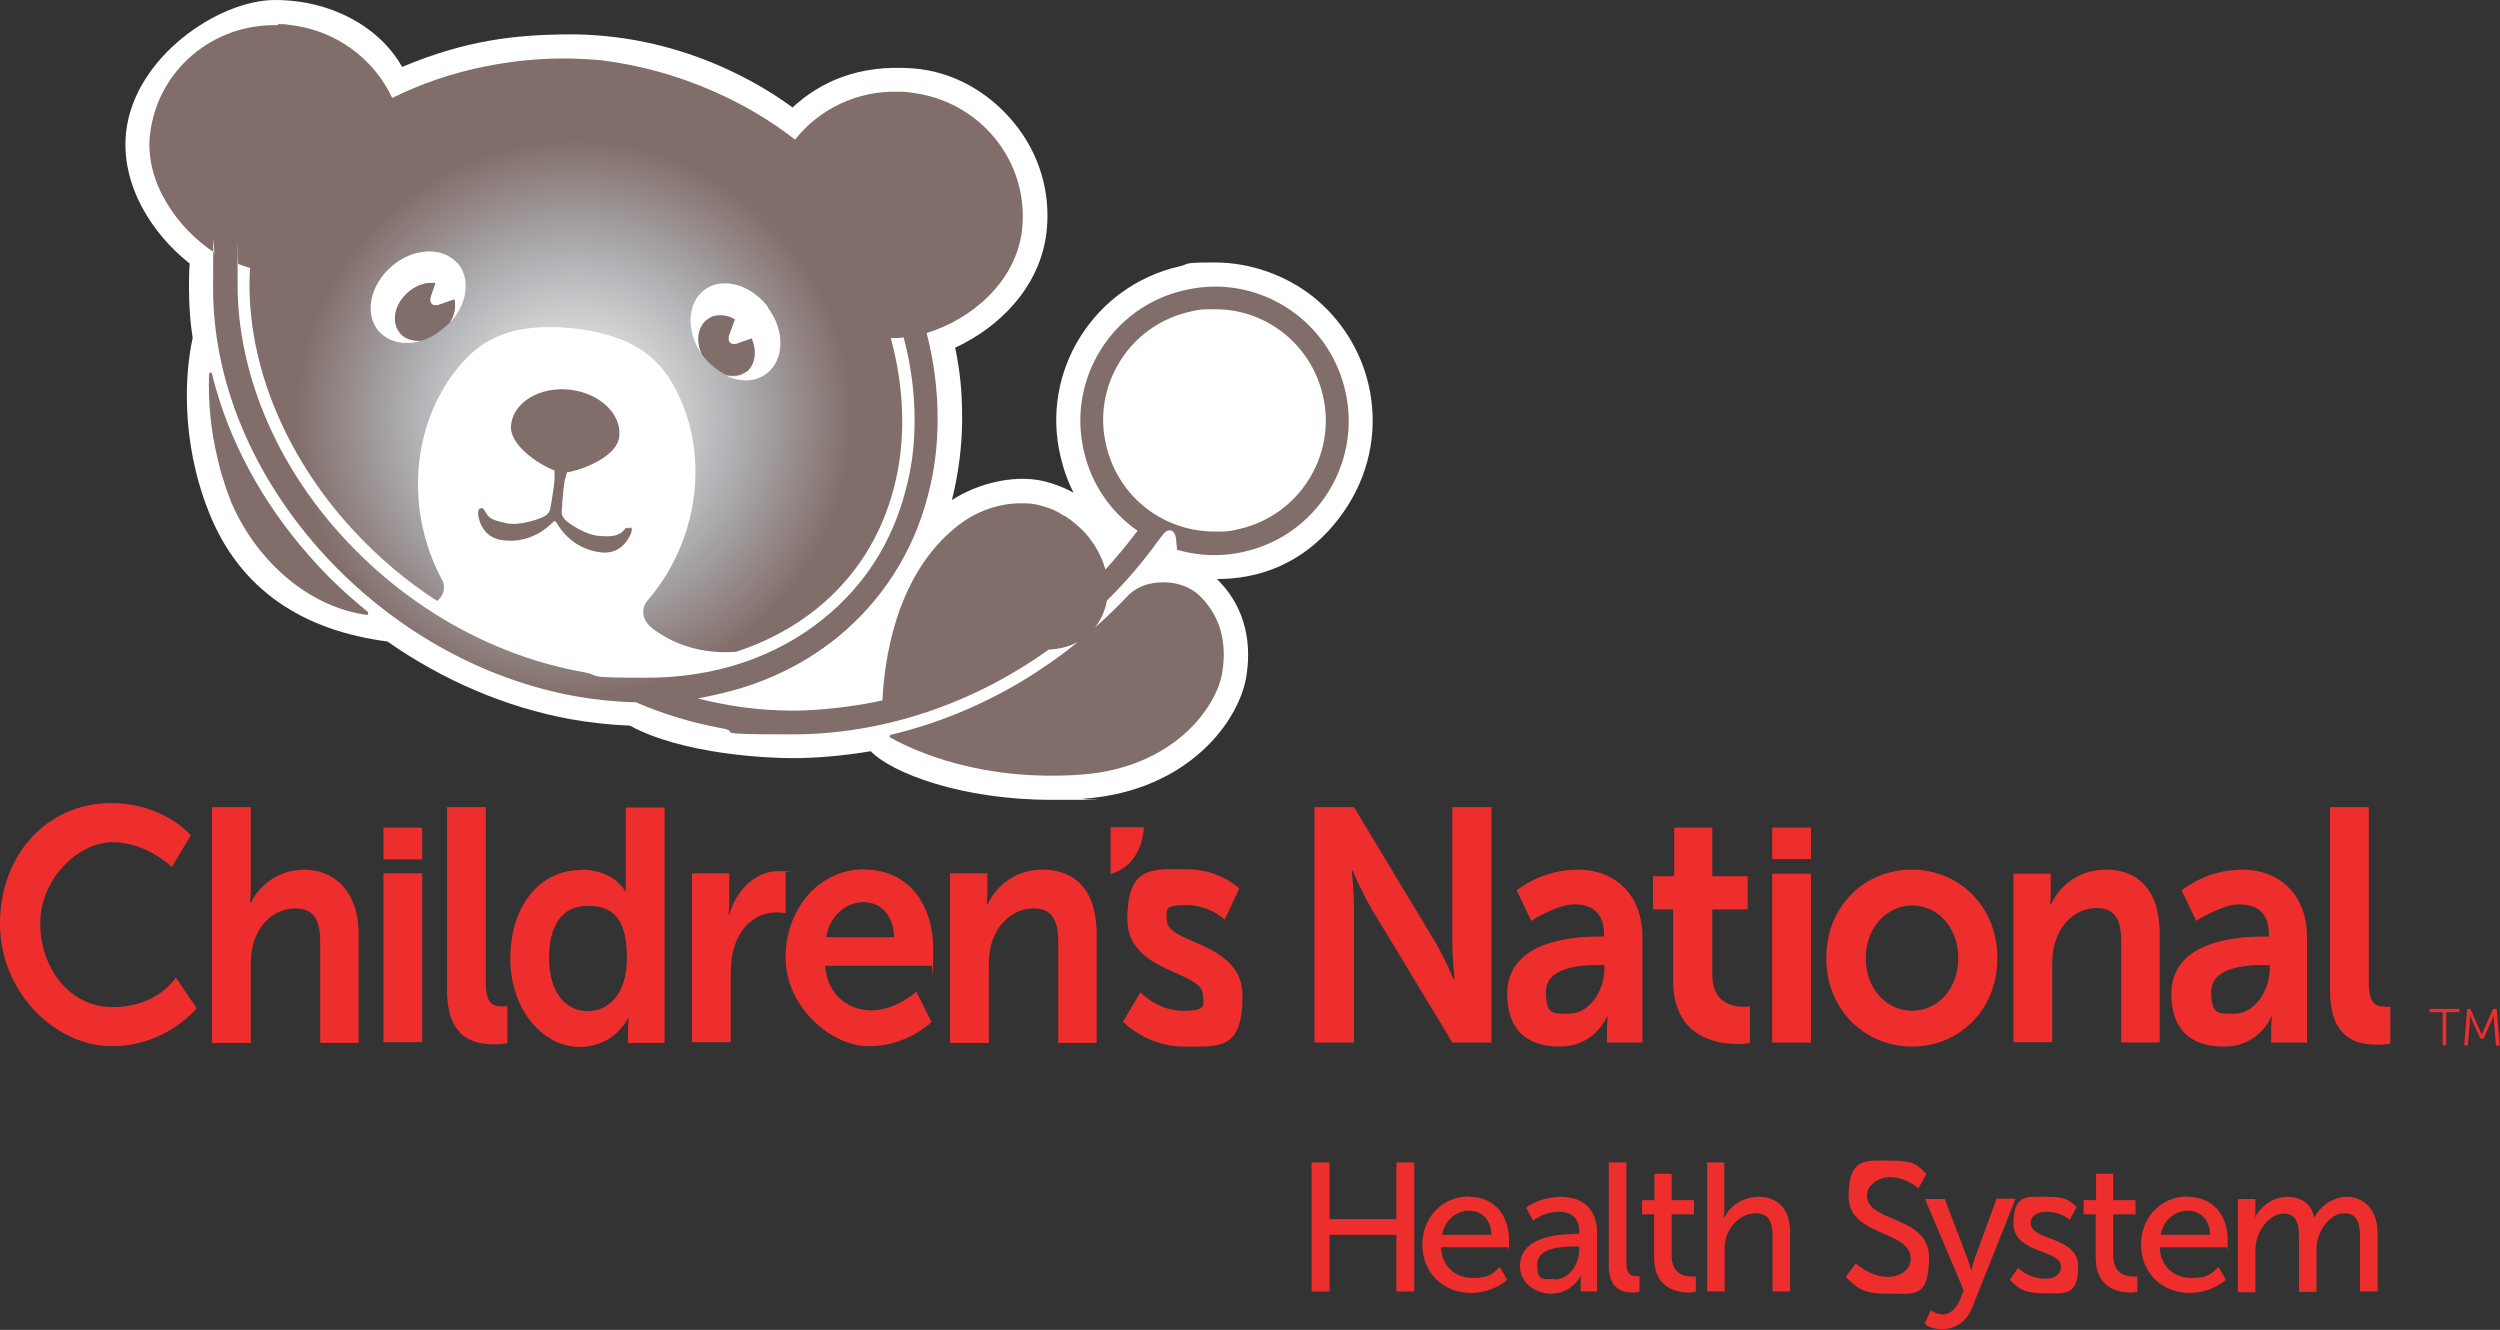 <?xml version="1.0" encoding="UTF-8"?>
<svg xmlns="http://www.w3.org/2000/svg" version="1.1" xmlns:xlink="http://www.w3.org/1999/xlink" viewBox="0 0 683.9 363.8">
  <rect x="0" y="0" width="683.9" height="363.8" fill="#333333" stroke="none"/>
  <defs>
    <style>
      .cls-1, .cls-2 {
        fill: #ee2e2c;
      }

      .cls-1, .cls-3, .cls-4, .cls-5 {
        fill-rule: evenodd;
      }

      .cls-3 {
        fill: #fff;
      }

      .cls-4 {
        fill: #816d6a;
      }

      .cls-5 {
        fill: url(#radial-gradient);
      }
    </style>
    <radialGradient id="radial-gradient" cx="157" cy="114.3" fx="157" fy="114.3" r="84.9" gradientUnits="userSpaceOnUse">
      <stop offset="0" stop-color="#fff"/>
      <stop offset=".5" stop-color="#b2b4b7"/>
      <stop offset=".9" stop-color="#816d6a"/>
    </radialGradient>
  </defs>
  <!-- Generator: Adobe Illustrator 28.7.1, SVG Export Plug-In . SVG Version: 1.2.0 Build 142)  -->
  <g>
    <g id="Layer_1">
      <g>
        <path class="cls-3" d="M106,175.5c15.3,10.7,32.6,18.1,50.4,21.3,5.2.9,10.6,1.5,15.9,1.7,14.5,7.9,37.8,8.9,44.5,8.9s14.3-.7,21.4-1.9c5.8,6,24.9,13.3,49.4,13.3s5.9-.1,8.8-.3c29.1-2.1,42.9-21.8,44.6-33.8,1.6-10.4-1.2-19.6-8.1-26.3,18.6,0,29.9-10.6,36-20.4,6.1-9.8,8.1-21.4,5.5-32.7-2.2-9.6-7.7-18.2-15.4-24.3-7.6-5.9-17.2-9.2-26.7-9.2s-6.6.4-9.8,1.1c-23.3,5.4-37.9,28.7-32.4,51.9.8,3.5,2,6.9,3.6,10-1.9-1.1-4-1.9-6.1-2.6-9.3-3.1-20.5.2-27.2,4.6,1.8-7.2,2.8-14.7,2.8-22.4s-.6-12.8-1.9-19.3c12-5.5,23.3-16.6,25-31.7,1.2-10.8-2-21.4-8.9-29.8-6.9-8.4-16.7-14.1-27.7-14.9-14.9-1.1-25.3,3.7-32.9,10.7-8.1-6-30.7-20.4-62.3-20-13.6.2-26.8,1.5-44.5,8.9C103.8,7.3,90.5,0,75.2,0s-38.4,15.5-40.7,36.1c-1.6,14.5,7.2,28,17.4,36-.2,2.2-.2,4.5-.2,6.7,0,4.8.3,8.9,1,13.7-1.9,8.5-3.6,27.3,4.4,47.5,8.4,21.3,25.7,32.5,49,35.5Z"/>
        <path class="cls-4" d="M100.5,167.3c-4.9-4-9.6-8.3-13.9-13-13-14.1-22.6-30.7-27.5-47.9-.4-1.4-.8-2.8-1.1-4.1,0-.3-.2-.4-.4-.4s-.4.2-.4.5h0c-.3,7.7.5,15.5,2.4,23.4.3,1.4.7,2.8,1.1,4.2.8,2.6,1.6,5,2.6,7.5,7.4,17,22,28.7,37,30.7h0c.2,0,.3,0,.4-.2.1-.2,0-.4-.1-.6h0Z"/>
        <path class="cls-5" d="M332.9,84.6c-.9,0-1.9,0-2.8,0-1.6,0-3.2.3-4.7.7-7.9,1.8-14.7,6.6-19,13.5-4.3,6.9-5.7,15.1-3.8,23,3.2,13.8,15.1,23.3,29,23.6.9,0,1.8,0,2.8,0,1.6,0,3.2-.3,4.7-.7,16.4-3.8,26.6-20.2,22.8-36.5-3.2-13.8-15.2-23.4-29-23.6ZM65.1,72.2c1.1.4,2.2.8,3.3,1.1-1.5,24.2,8.7,50.5,28.1,71.6,6.9,7.5,14.7,14.1,23.1,19.5,1.9-1.6,2.5-4,1.1-6.2h0c-6.1-11.6-8.2-25.8-4.6-39.4,2.3-8.6,6.5-15.8,11.9-21.2,6-6,13.4-8,21.4-8.1h2.4c1.6,0,3.3.2,4.9.3,10.8,1.3,20.4,4.4,26.4,13.7,4.1,6.5,6.7,14.4,7.1,23.3.6,14.1-4.5,27.5-12.9,37.3h0c-2.1,2.3-1.6,5.4.7,7.4l1.4,1.1c.9.6,1.9,1.2,2.9,1.8,5.8,3.2,12.4,4.4,19.1,3.9,8-2.6,15.4-6.5,21.8-11.6,10.6-8.5,17.8-19.7,21.3-33.1,3.4-12.8,3-27-.8-41.1,1.1,0,2.3,0,3.5-.2,2,7.5,3,15.1,3,22.5s-.8,13.2-2.5,19.5c-3.7,14.2-11.3,26-22.5,35-13.1,10.6-29.8,16.1-48.3,16.1s-11.6-.5-17.6-1.6c-24.3-4.4-47.5-17.4-65.2-36.6-18.8-20.3-29.1-45.5-29.1-69.3s0-3.9.2-5.8ZM76.1,6.6c1,0,2,0,3,.2,12.8,1.4,23.2,9.3,28.2,20,7.9-3.9,16.5-6.9,25.8-8.7,7-1.4,14.1-2.1,21.1-2.1,3.5,0,7,.2,10.4.5,10.3,1.3,20.6,4.1,30.4,8.4,8.3,3.6,15.8,8.1,22.5,13.3,6.6-8.4,17.1-13.5,28.5-13.1.9,0,1.9,0,2.9.2,19.2,2.1,32.7,18.9,30.7,37.5-1.6,14.3-13.9,24.6-26.1,28.3,2,7.8,3,15.7,3,23.4s-.9,14.4-2.7,21.2c-4,15.5-12.7,28.9-24.9,38.8-9.7,7.8-21,13-33.8,15.7l-4.2.9,3.9.9,4.1.8c6.1,1.1,12.2,1.6,18.4,1.6s16.2-1,24.1-2.8c.5-10.6,3.4-32.7,18.7-46.2,5.9-5.3,12.4-7.5,18.3-7.7h2.4c1.6,0,3.2.4,4.9.9,1.7.5,3.4,1.2,4.7,2.1l.7.4h.2c0,.1.4.3.4.3,1.5,1,2.9,2.2,4.3,3.5,1.2,1.2,2.2,2.4,3,3.7l.2.2.3.5c1.3,2.1,2.3,4.3,2.9,6.5,3.1-3.4,6-6.9,8.8-10.6-7.2-5-12.6-12.6-14.7-21.8-4.6-19.7,7.7-39.5,27.5-44,2.9-.7,5.9-1,8.8-1,16.5.2,31.3,11.6,35.2,28.5,4.6,19.7-7.8,39.5-27.5,44-6.3,1.5-12.7,1.2-18.5-.5l-.3-3.2c-.2-1.2-.7-1.9-1.4-2.1h-.5c-.6,0-1.2.5-1.8,1.3l-1,1.3c-4.3,6-9.1,11.6-14.2,16.6-.5,2.8-1.6,5.3-3.3,7.4,3.3-2.9,6.4-5.9,9.3-9,2.7-2.5,5.9-3.4,9.7-3.4s7.5,1.5,9.7,3.7c4.5,4.4,7.7,11,6.2,20.7-1.4,9.7-13.3,26.3-38.5,28.2-27.4,2-45.6-6.4-52.3-10.1-.2-.1-.3-.3-.2-.5,0-.1.1-.2.3-.3,11.9-2.8,23.6-7.5,34.6-13.9,5.8-3.4,11.4-7.3,16.6-11.5-2.4,1.3-5.2,2-8,2.1-20.8,14.9-45.4,23.2-70.2,23.2s-13-.6-19.4-1.7c-8.1-1.5-16-3.9-23.4-7.1h-.2c0,0-.1,0-.1,0-5.4-.1-10.8-.7-16-1.6-25.7-4.6-50-18.3-68.6-38.4-19.9-21.6-30.7-47.8-30.7-73.1s.2-6.6.5-9.8c-10.3-6.7-19.1-19.3-17.8-32.1,1.9-17.7,17.1-30.7,35-30.2ZM125.1,72c-2-2.3-5.1-3.4-8.3-3.2-3.3.2-6.8,1.5-9.7,4.1-5.9,5.1-7.5,13-3.5,17.7,1.7,1.9,4.1,3,6.8,3.2h1.6c1.1,0,2.2-.3,3.3-.6-2.2.2-4.4-.4-5.8-2-2.6-3-1.6-8,2.1-11.2,1.8-1.6,4-2.5,6-2.6.5,0,1,0,1.5,0l-1.2,3.5c-.5,1.4-.1,2.4.9,2.6h.7c.2,0,.5-.1.8-.2l4-1.4c.5,2.1,0,4.5-1.4,6.6,4.9-5.1,6-12.2,2.3-16.5ZM210.1,84c-3.2-4.2-7.7-6.5-11.8-6.5-2.1,0-4,.6-5.6,1.8-4.8,3.6-5.1,11.5-.6,17.8-1.8-3.6-1.3-7.7,1.4-9.7.9-.7,1.9-1.1,3-1.1h1.1c1.1,0,2.3.4,3.4,1.1l-1.5,4.1c-.5,1.4-.1,2.4.9,2.6h.7c.2,0,.5,0,.8-.2l3.7-1.3c1.5,3.5,1,7.3-1.5,9.2-1.6,1.2-3.6,1.4-5.6.9,3.9,1.9,8.1,1.9,11.2-.5,4.9-3.7,5.1-11.7.4-18Z"/>
        <g>
          <g>
            <rect class="cls-2" x="484.8" y="226.4" width="10.6" height="8.6"/>
            <path class="cls-1" d="M359.6,220.8h10.8l22.4,37.2c2.2,3.7,4.9,10,4.9,10h.2s-.6-6.2-.6-10v-37.2h10.7v64.4h-10.7l-22.4-37.1c-2.2-3.7-4.9-10-4.9-10h-.2s.6,6.2.6,10v37.1h-10.8v-64.4Z"/>
            <path class="cls-1" d="M437.4,256.2h1.4v-.6c0-6.1-3.5-8.2-8.2-8.2s-11.7,4.5-11.7,4.5l-4-8.3s6.6-5.7,16.7-5.7,17.7,6.7,17.7,18.4v28.9h-9.7v-3.8c0-1.8.2-3.3.2-3.3h-.2c0,0-3.3,8.2-12.9,8.2s-14.4-5.2-14.4-14.4c0-14.7,18.3-15.7,25.2-15.7ZM429.3,277.3c5.6,0,9.6-6.5,9.6-12.2v-1.1h-1.8c-5.4,0-14.2.8-14.2,7.3s2.1,6,6.4,6Z"/>
            <path class="cls-1" d="M457.7,248.8h-5.5v-9.1h5.8v-13.3h10.4v13.3h9.7v9.1h-9.7v17.9c0,7.6,5.5,8.7,8.4,8.7s1.9-.2,1.9-.2v10.1s-1.3.3-3.3.3c-5.9,0-17.7-1.9-17.7-17.4v-19.4Z"/>
            <rect class="cls-2" x="484.8" y="239" width="10.6" height="46.2"/>
            <path class="cls-1" d="M523,237.9c13,0,23.4,10.1,23.4,24.2s-10.4,24.2-23.3,24.2-23.5-10-23.5-24.2,10.4-24.2,23.4-24.2ZM523.1,276.5c6.8,0,12.6-5.8,12.6-14.4s-5.8-14.4-12.6-14.4-12.7,5.9-12.7,14.4,5.8,14.4,12.7,14.4Z"/>
            <path class="cls-1" d="M550.8,239h10.2v5.3c0,1.7-.2,3.2-.2,3.2h.2c1.8-3.9,6.5-9.6,15.1-9.6s14.7,5.3,14.7,17.6v29.7h-10.5v-27.4c0-5.6-1.3-9.4-6.7-9.4s-9.8,3.9-11.4,9.4c-.6,1.9-.8,4-.8,6.1v21.2h-10.6v-46.2Z"/>
            <path class="cls-1" d="M619.3,256.2h1.4v-.6c0-6.1-3.5-8.2-8.2-8.2s-11.7,4.5-11.7,4.5l-4-8.3s6.6-5.7,16.6-5.7,17.7,6.7,17.7,18.4v28.9h-9.8v-3.8c0-1.8.2-3.3.2-3.3h-.2c.1,0-3.2,8.2-12.9,8.2s-14.4-5.2-14.4-14.4c0-14.7,18.3-15.7,25.2-15.7ZM611.3,277.3c5.6,0,9.6-6.5,9.6-12.2v-1.1h-1.8c-5.4,0-14.2.8-14.2,7.3s2.1,6,6.4,6Z"/>
            <path class="cls-1" d="M637.5,220.8h10.5v48.2c0,5.1,1.6,6.4,4.3,6.4s1.6,0,1.6,0v10.1s-1.6.3-3.4.3c-5.8,0-13.1-1.6-13.1-14.9v-49.9Z"/>
          </g>
          <g>
            <path class="cls-1" d="M30.4,219.7c14.4,0,21.8,8.8,21.8,8.8l-5.2,8.7s-6.7-6.8-16.2-6.8-19.8,10.2-19.8,22.1,7.6,23,19.9,23,17.2-8.1,17.2-8.1l5.7,8.4s-8.2,10.4-23.3,10.4S0,271.7,0,252.7s13-33,30.4-33Z"/>
            <path class="cls-1" d="M58,220.8h10.6v22.3c0,2.3-.2,3.9-.2,3.9h.2c2.1-4.4,7.2-9.1,14.7-9.1s14.8,5.3,14.8,17.6v29.8h-10.5v-27.4c0-5.6-1.3-9.4-6.8-9.4s-9.9,4-11.5,9.6c-.5,1.8-.7,3.8-.7,6v21.2h-10.6v-64.4Z"/>
            <rect class="cls-2" x="104.9" y="238.9" width="10.6" height="46.2"/>
            <rect class="cls-2" x="104.9" y="226.4" width="10.6" height="8.7"/>
            <path class="cls-1" d="M122.4,220.8h10.5v48.2c0,5.1,1.6,6.3,4.3,6.3s1.6,0,1.6,0v10.1s-1.6.3-3.4.3c-5.8,0-13.1-1.6-13.1-14.9v-49.9Z"/>
            <path class="cls-1" d="M158.8,237.9c9.3,0,12.2,5.9,12.2,5.9h.2s0-1.2,0-2.6v-20.3h10.6v64.4h-10v-3.8c0-1.7.2-3,.2-3h-.2s-3.6,7.9-13.3,7.9-18.9-9.9-18.9-24.2,8-24.2,19.3-24.2ZM160.8,276.6c5.5,0,10.7-4.4,10.7-14.6s-3.5-14.2-10.6-14.2-10.7,5.2-10.7,14.3,4.3,14.5,10.6,14.5Z"/>
            <path class="cls-1" d="M189.3,238.9h10.2v8c0,1.7-.2,3.3-.2,3.3h.2c1.9-6.6,7-11.9,13.5-11.9s1.9.2,1.9.2v11.3s-1.1-.2-2.5-.2c-4.5,0-9.6,2.8-11.6,9.7-.7,2.3-.9,4.8-.9,7.5v18.3h-10.6v-46.2Z"/>
            <path class="cls-1" d="M236.5,237.9c12.2,0,18.8,9.7,18.8,21.9s-.3,4.4-.3,4.4h-29.3c.7,8.1,6.4,12.2,12.8,12.2s12.2-5.1,12.2-5.1l4.1,8.3s-6.5,6.6-17.1,6.6-22.8-11-22.8-24.2,8.9-24.2,21.6-24.2ZM244.6,256.4c-.2-6.2-3.7-9.6-8.4-9.6s-9.2,3.6-10.2,9.6h18.6Z"/>
            <path class="cls-1" d="M259.9,238.9h10.2v5.4c0,1.7-.2,3.2-.2,3.2h.2c1.8-3.9,6.5-9.6,15.1-9.6s14.8,5.3,14.8,17.6v29.8h-10.5v-27.4c0-5.6-1.3-9.4-6.7-9.4s-9.8,3.9-11.5,9.4c-.6,1.9-.8,4-.8,6.2v21.2h-10.6v-46.2Z"/>
            <path class="cls-1" d="M311.9,271.4s4.7,5.1,11.6,5.1,5.6-1.5,5.6-4.2c0-6.9-20.7-6-20.7-20.9s7.1-13.6,16.3-13.6,14.3,5.3,14.3,5.3l-4,8.5s-3.9-4-10.4-4-5.4,1.3-5.4,4.2c0,6.5,20.7,5.7,20.7,20.6s-6.2,13.9-16.2,13.9-16.5-6.8-16.5-6.8l4.8-8.1Z"/>
            <path class="cls-1" d="M303.8,239.1v-12.8h9.1s0,10.2-9.1,12.8Z"/>
          </g>
          <g>
            <polygon class="cls-1" points="668.2 276.9 664.6 276.9 664.6 276 672.8 276 672.8 276.9 669.2 276.9 669.2 286 668.2 286 668.2 276.9"/>
            <path class="cls-1" d="M674.8,276h1l2.6,5.9.5,1.2h0l.5-1.2,2.6-5.9h1l.8,10h-1l-.6-7c0-.5,0-1.4,0-1.4h0s-.3.9-.5,1.4l-2.3,5.1h-.9l-2.3-5.1c-.2-.5-.5-1.4-.5-1.4h0s0,.9,0,1.4l-.6,7h-1l.8-10Z"/>
          </g>
        </g>
        <path class="cls-4" d="M122.8,88.5c-1.9,1.8-4.7,3.9-7.5,4.7-2.2.2-4.4-.4-5.8-2-2.6-3-1.6-8,2.1-11.2,1.8-1.6,4-2.5,6-2.6.5,0,1,0,1.5,0l-1.2,3.5c-.5,1.4-.1,2.4.9,2.6h.7c.2,0,.5-.1.8-.2l4-1.4c.5,2.1,0,4.5-1.4,6.6Z"/>
        <path class="cls-4" d="M204.1,101.6c-1.6,1.2-3.6,1.4-5.6.9-1.5-.7-4.5-2.8-6.4-5.4-1.8-3.6-1.3-7.7,1.4-9.7.9-.7,1.9-1.1,3-1.1h1.1c1.1,0,2.3.4,3.4,1.1l-1.5,4.1c-.5,1.4-.1,2.4.9,2.6h.7c.2,0,.5,0,.8-.2l3.7-1.3c1.5,3.5,1,7.3-1.5,9.2Z"/>
        <path class="cls-4" d="M172.2,144.6c-.4-.3-.8-.3-1.1,0-.2.2-1.1,1.2-1.6,1.4-1,.5-2.1.9-5.6.6-3.6-.2-8.2-3.3-9.3-4.4-1.1-1.1-1-2.3-.9-2.9,0-.4.4-6.1.8-7.9.4-1.5.6-2,.6-2.2h.2c4.5-.8,13.5-4.4,14.1-9.7.7-6.3-5.4-12-13.6-12.9-8.2-.9-15.4,3.5-16,9.7-.6,5.4,7.6,10.8,11.9,12.4h0c0,.2,0,.9,0,2.2,0,1.8-1,7.4-1.1,7.8,0,.5-.3,1.8-1.6,2.5-1.4.8-6.6,2.6-10.1,2-3.5-.7-4.5-1.2-5.3-2-.4-.4-1-1.5-1.2-1.8-.2-.3-.6-.5-1.1-.3-.5.3-.5,1-.5,1.5,0,.4.6,6.5,6.8,7.2,7.2.9,12-3.2,13.7-5,0,0,.2-.3.5-.2.2,0,.3.2.4.3,1.2,2.1,4.7,7.3,12.1,8.2,6.2.8,8.2-5,8.4-5.4.1-.4.3-1.2-.2-1.5Z"/>
        <g>
          <path class="cls-2" d="M358.8,318h4.9v15.5h18.3v-15.5h4.9v35.3h-4.9v-15.5h-18.3v15.5h-4.9v-35.3Z"/>
          <path class="cls-2" d="M401.9,327.4c7.1,0,10.9,5.3,10.9,11.8s-.1,1.3-.2,2h-18.4c.2,5.4,4.1,8.4,8.7,8.4s5.4-1.2,7.4-3l2,3.5c-2.4,2.2-6.3,3.6-9.8,3.6-7.9,0-13.4-5.7-13.4-13.2s5.5-13.2,12.7-13.2ZM408,337.8c-.1-4.3-2.8-6.6-6.1-6.6s-6.7,2.4-7.4,6.6h13.5Z"/>
          <path class="cls-2" d="M430.7,337.5h1.3v-.5c0-4.1-2.4-5.5-5.5-5.5s-5,1-7.1,2.4l-1.9-3.5c2-1.7,5.9-3,9.4-3,6.3,0,10,3.5,10,9.9v16h-4.5v-2.5c0-1.1.1-2,.1-2h0c-1.4,2.9-4.5,5.1-8.3,5.1s-8.4-2.7-8.4-7.5c0-7.9,9.8-8.8,15.1-8.8ZM425.2,350c4.2,0,6.8-4.3,6.8-8v-1h-1.2c-3.6,0-10.3.3-10.3,4.9s1.6,4,4.7,4Z"/>
          <path class="cls-2" d="M440.1,318h4.8v27.5c0,3,1.2,3.6,2.7,3.6s.5,0,.9,0v4.3c-.4,0-.9.2-1.6.2-2.8,0-6.8-.8-6.8-7.2v-28.3Z"/>
          <path class="cls-2" d="M452.5,332.2h-3.3v-3.9h3.4v-7.2h4.7v7.2h6.1v3.9h-6.1v11.3c0,5,3.5,5.7,5.4,5.7s.7,0,1.2-.1v4.3c-.4,0-1,.2-1.7.2-3.2,0-9.7-1-9.7-9.5v-11.8Z"/>
          <path class="cls-2" d="M466.9,318h4.8v13.1c0,1.2-.2,2.1-.2,2.1h.1c1.1-2.4,4.4-5.8,9.5-5.8s8.6,3.2,8.6,9.7v16.2h-4.8v-15.1c0-3.5-.7-6.3-4.7-6.3s-8.4,4-8.4,9.4v12h-4.8v-35.3Z"/>
          <path class="cls-2" d="M507.6,345.5c2.1,2,5.5,3.8,8.9,3.8s6.2-2,6.2-5c0-7.8-17-6-17-17s5-9.8,11.5-9.8,7.2,1.2,9.8,3.6l-2.2,4c-2-1.8-5-3.1-7.8-3.1s-6.3,2-6.3,5c0,7.5,17,5.5,17,16.9s-4,10-11.2,10-8.5-1.6-11.6-4.6l2.8-3.7Z"/>
          <path class="cls-2" d="M531.4,359.6c2,0,3.6-1.5,4.6-3.7l1.2-2.9-10.6-25h5.4l6.3,16.5c.5,1.2.9,3,.9,3h.1s.4-1.7.8-3l6.1-16.6h5.2l-11.9,29.8c-1.5,3.9-4.6,5.9-8.2,5.9s-4.8-1.5-4.8-1.5l1.7-3.7s1.4,1.1,2.9,1.1Z"/>
          <path class="cls-2" d="M552.1,346.9c1.9,1.8,4.8,2.9,7.4,2.9s4.3-1.2,4.3-3.3c0-4.8-13-3.5-13-11.8s4.1-7.3,9.1-7.3,6,.8,8.2,2.8l-1.9,3.5c-1.5-1.4-4.1-2.2-6.4-2.2s-4.3,1-4.3,3.1c0,4.9,13,3.5,13,11.8s-3.7,7.4-9.1,7.4-7.1-1.1-9.6-3.7l2.3-3.3Z"/>
          <path class="cls-2" d="M573.3,332.2h-3.3v-3.9h3.4v-7.2h4.7v7.2h6.1v3.9h-6.1v11.3c0,5,3.5,5.7,5.4,5.7s.7,0,1.2-.1v4.3c-.4,0-1,.2-1.7.2-3.2,0-9.7-1-9.7-9.5v-11.8Z"/>
          <path class="cls-2" d="M598.5,327.4c7.1,0,10.9,5.3,10.9,11.8s-.1,1.3-.2,2h-18.4c.2,5.4,4.1,8.4,8.7,8.4s5.4-1.2,7.4-3l2,3.5c-2.4,2.2-6.3,3.6-9.8,3.6-7.9,0-13.4-5.7-13.4-13.2s5.5-13.2,12.7-13.2ZM604.6,337.8c-.1-4.3-2.8-6.6-6.1-6.6s-6.7,2.4-7.4,6.6h13.5Z"/>
          <path class="cls-2" d="M612.3,328h4.7v3.4c0,1-.2,1.9-.2,1.9h0c1.2-2.9,4.8-5.9,8.8-5.9s6.7,1.9,7.5,5.7h0c1.4-2.9,4.9-5.7,9-5.7s8.3,3.2,8.3,9.7v16.2h-4.8v-15.1c0-3.5-.7-6.3-4.4-6.3s-7.5,4.8-7.5,9.7v11.8h-4.8v-15.1c0-3.3-.5-6.3-4.3-6.3s-7.6,5-7.6,9.7v11.8h-4.8v-25.3Z"/>
        </g>
      </g>
    </g>
  </g>
</svg>